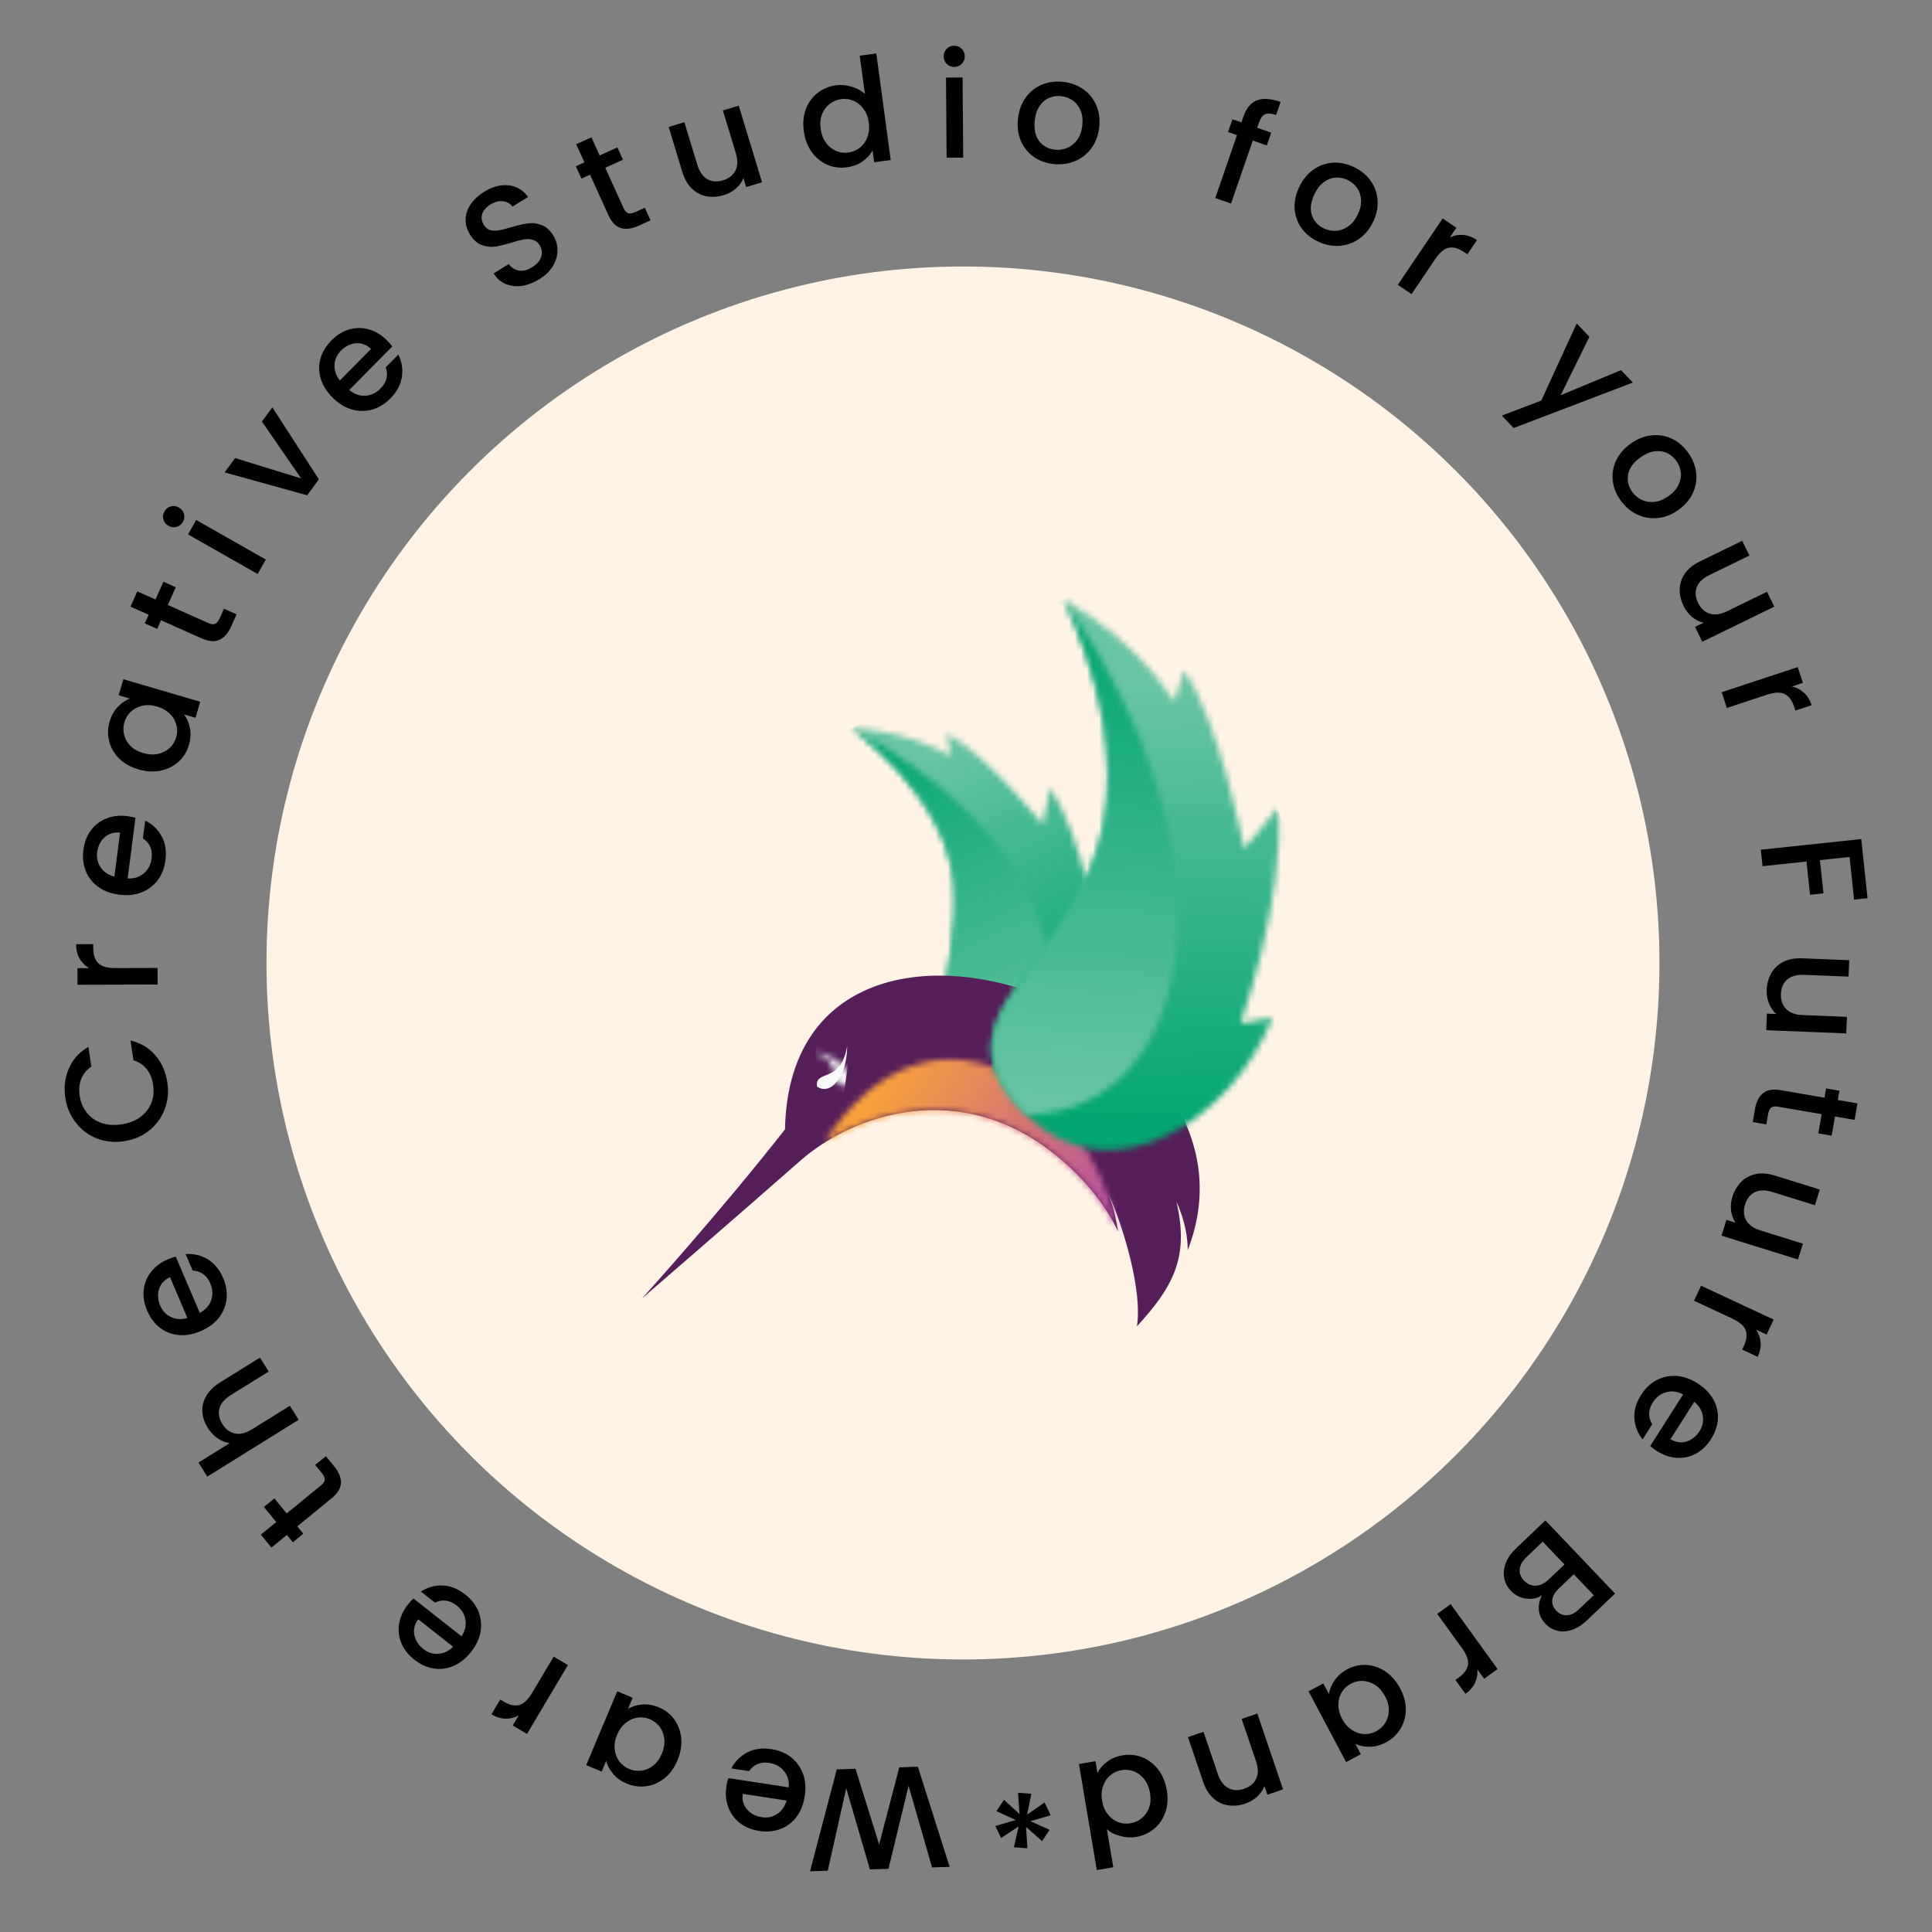 <svg width="319" height="319" viewBox="0 0 319 319" fill="none" xmlns="http://www.w3.org/2000/svg">
<rect x="0" y="0" width="319" height="319" fill="#808080" stroke="none"/>
<circle cx="159" cy="159" r="115" fill="#FFF3E5"/>
<path d="M133.748 308.974L138.163 292.146L141.258 292.049L145.158 304.556L148.478 291.821L151.548 291.7L156.801 308.246L153.898 308.338L150.015 294.87L146.702 308.565L143.631 308.662L139.726 295.267L136.675 308.882L133.748 308.974Z" fill="black"/>
<path d="M119.946 294.905C120.021 294.415 120.12 293.977 120.244 293.591L130.232 295.117C130.312 294.061 130.053 293.163 129.454 292.424C128.854 291.685 128.048 291.239 127.036 291.084C125.581 290.862 124.46 291.314 123.673 292.44L120.755 291.994C121.334 290.853 122.204 289.974 123.367 289.358C124.511 288.756 125.85 288.572 127.384 288.807C128.634 288.997 129.714 289.446 130.626 290.151C131.52 290.871 132.174 291.78 132.589 292.879C132.985 293.992 133.081 295.22 132.876 296.565C132.67 297.909 132.222 299.046 131.529 299.976C130.819 300.92 129.931 301.594 128.865 301.997C127.784 302.399 126.603 302.502 125.322 302.306C124.089 302.118 123.03 301.681 122.148 300.996C121.265 300.311 120.63 299.437 120.242 298.374C119.851 297.327 119.753 296.171 119.946 294.905ZM122.639 296.191C122.502 297.19 122.736 298.043 123.34 298.75C123.945 299.457 124.761 299.889 125.789 300.047C126.722 300.189 127.567 300.011 128.323 299.511C129.076 299.027 129.594 298.289 129.875 297.296L122.639 296.191Z" fill="black"/>
<path d="M111.853 290.673C111.338 291.897 110.631 292.876 109.732 293.609C108.819 294.335 107.819 294.774 106.731 294.924C105.623 295.082 104.538 294.938 103.476 294.492C102.518 294.088 101.765 293.546 101.218 292.865C100.651 292.192 100.271 291.486 100.079 290.745L99.335 292.515L96.791 291.445L101.919 279.255L104.463 280.326L103.7 282.14C104.369 281.745 105.154 281.51 106.052 281.437C106.951 281.364 107.872 281.526 108.816 281.923C109.863 282.363 110.71 283.032 111.357 283.929C111.998 284.841 112.374 285.885 112.487 287.061C112.579 288.245 112.368 289.449 111.853 290.673ZM101.894 286.431C101.541 287.272 101.41 288.077 101.504 288.845C101.582 289.607 101.834 290.268 102.258 290.828C102.681 291.389 103.218 291.805 103.867 292.078C104.516 292.351 105.189 292.443 105.885 292.355C106.576 292.281 107.229 292.009 107.843 291.538C108.437 291.076 108.911 290.425 109.264 289.584C109.618 288.744 109.759 287.935 109.686 287.158C109.599 286.375 109.347 285.696 108.929 285.121C108.49 284.554 107.954 284.138 107.32 283.871C106.671 283.598 105.998 283.506 105.301 283.595C104.604 283.683 103.956 283.966 103.356 284.443C102.735 284.928 102.248 285.591 101.894 286.431Z" fill="black"/>
<path d="M85.641 283.246C84.953 283.619 84.234 283.796 83.482 283.777C82.708 283.763 81.929 283.524 81.145 283.057L82.593 280.623L83.191 280.979C84.112 281.527 84.953 281.71 85.712 281.529C86.458 281.34 87.174 280.667 87.861 279.512L91.419 273.53L93.77 274.929L87.011 286.294L84.659 284.896L85.641 283.246Z" fill="black"/>
<path d="M67.357 264.924C67.664 264.535 67.966 264.203 68.264 263.928L76.201 270.181C76.791 269.303 77.008 268.394 76.852 267.455C76.695 266.517 76.214 265.731 75.41 265.097C74.254 264.186 73.055 264.026 71.815 264.618L69.497 262.791C70.563 262.083 71.754 261.748 73.069 261.786C74.361 261.826 75.617 262.327 76.836 263.287C77.829 264.07 78.547 264.993 78.993 266.056C79.415 267.123 79.536 268.236 79.355 269.397C79.151 270.561 78.628 271.677 77.787 272.745C76.945 273.813 75.993 274.581 74.932 275.049C73.849 275.519 72.744 275.667 71.618 275.493C70.48 275.309 69.402 274.816 68.384 274.014C67.404 273.241 66.699 272.34 66.269 271.308C65.839 270.277 65.717 269.203 65.904 268.087C66.081 266.984 66.565 265.93 67.357 264.924ZM69.066 267.371C68.454 268.172 68.237 269.03 68.414 269.943C68.591 270.856 69.087 271.635 69.904 272.278C70.646 272.863 71.468 273.124 72.373 273.062C73.267 273.013 74.081 272.626 74.815 271.901L69.066 267.371Z" fill="black"/>
<path d="M47.34 249.892L53.001 245.252C53.385 244.937 53.592 244.622 53.623 244.307C53.632 243.99 53.459 243.614 53.104 243.181L52.039 241.882L53.802 240.437L55.171 242.107C55.953 243.06 56.328 243.972 56.299 244.845C56.269 245.717 55.753 246.564 54.751 247.386L49.09 252.027L50.079 253.233L48.353 254.648L47.364 253.442L44.821 255.526L43.071 253.392L45.614 251.307L43.575 248.82L45.301 247.405L47.34 249.892Z" fill="black"/>
<path d="M34.282 235.718C33.75 234.861 33.461 233.986 33.414 233.092C33.359 232.185 33.573 231.317 34.057 230.489C34.532 229.648 35.28 228.91 36.299 228.277L42.925 224.161L44.356 226.465L38.077 230.365C37.071 230.99 36.459 231.719 36.242 232.551C36.01 233.391 36.165 234.247 36.705 235.116C37.246 235.986 37.948 236.51 38.812 236.689C39.655 236.863 40.579 236.637 41.585 236.012L47.864 232.112L49.308 234.436L34.221 243.808L32.778 241.483L37.936 238.279C37.215 238.181 36.54 237.913 35.91 237.475C35.272 237.024 34.729 236.438 34.282 235.718Z" fill="black"/>
<path d="M27.749 207.917C28.206 207.722 28.63 207.576 29.023 207.478L32.983 216.774C33.923 216.287 34.549 215.594 34.862 214.695C35.175 213.797 35.131 212.877 34.73 211.935C34.153 210.58 33.179 209.865 31.807 209.788L30.65 207.072C31.926 206.964 33.131 207.242 34.266 207.906C35.38 208.562 36.242 209.604 36.85 211.032C37.345 212.195 37.532 213.35 37.412 214.496C37.271 215.635 36.842 216.67 36.126 217.601C35.388 218.523 34.394 219.251 33.143 219.784C31.892 220.317 30.688 220.534 29.533 220.435C28.357 220.327 27.317 219.926 26.413 219.233C25.503 218.525 24.794 217.575 24.286 216.383C23.797 215.234 23.611 214.105 23.729 212.994C23.847 211.883 24.256 210.882 24.956 209.993C25.64 209.11 26.572 208.418 27.749 207.917ZM28.073 210.883C27.152 211.292 26.55 211.94 26.267 212.826C25.983 213.712 26.045 214.633 26.452 215.59C26.822 216.459 27.419 217.083 28.241 217.463C29.049 217.849 29.949 217.901 30.942 217.617L28.073 210.883Z" fill="black"/>
<path d="M20.467 188.427C18.853 188.668 17.349 188.513 15.956 187.961C14.561 187.393 13.411 186.522 12.508 185.346C11.585 184.158 11.01 182.796 10.78 181.261C10.517 179.504 10.719 177.881 11.386 176.39C12.035 174.885 13.104 173.706 14.594 172.852L15.081 176.104C14.274 176.661 13.714 177.352 13.4 178.175C13.087 178.999 13.005 179.909 13.154 180.906C13.317 181.998 13.708 182.934 14.326 183.715C14.944 184.496 15.749 185.064 16.741 185.417C17.729 185.754 18.833 185.832 20.051 185.65C21.27 185.467 22.302 185.07 23.149 184.458C23.994 183.831 24.605 183.051 24.984 182.121C25.346 181.193 25.446 180.184 25.283 179.092C25.134 178.095 24.789 177.248 24.248 176.553C23.707 175.857 22.969 175.361 22.035 175.064L21.549 171.812C23.224 172.192 24.591 173.007 25.651 174.256C26.709 175.489 27.37 176.984 27.633 178.74C27.865 180.291 27.72 181.76 27.2 183.149C26.664 184.539 25.812 185.71 24.643 186.662C23.473 187.597 22.081 188.185 20.467 188.427Z" fill="black"/>
<path d="M14.711 159.855C14.038 159.457 13.517 158.93 13.147 158.275C12.761 157.604 12.567 156.813 12.564 155.901L15.396 155.893L15.398 156.589C15.401 157.661 15.675 158.476 16.221 159.035C16.766 159.577 17.711 159.847 19.055 159.843L26.015 159.824L26.022 162.56L12.798 162.596L12.791 159.86L14.711 159.855Z" fill="black"/>
<path d="M21.046 134.758C21.537 134.821 21.978 134.91 22.366 135.024L21.075 145.046C22.133 145.101 23.024 144.821 23.749 144.204C24.474 143.588 24.901 142.772 25.032 141.756C25.22 140.296 24.742 139.186 23.598 138.426L23.975 135.498C25.13 136.05 26.029 136.9 26.671 138.047C27.3 139.177 27.515 140.511 27.317 142.051C27.156 143.304 26.733 144.395 26.049 145.323C25.351 146.234 24.457 146.909 23.368 147.349C22.265 147.772 21.039 147.896 19.69 147.723C18.341 147.549 17.194 147.127 16.248 146.456C15.288 145.768 14.593 144.896 14.165 143.841C13.738 142.77 13.607 141.591 13.773 140.306C13.932 139.068 14.344 138 15.009 137.101C15.673 136.203 16.532 135.547 17.585 135.135C18.622 134.72 19.776 134.594 21.046 134.758ZM19.824 137.48C18.822 137.367 17.975 137.621 17.282 138.241C16.589 138.862 16.176 139.688 16.043 140.719C15.922 141.656 16.121 142.496 16.638 143.24C17.139 143.982 17.889 144.482 18.889 144.74L19.824 137.48Z" fill="black"/>
<path d="M22.837 127.03C21.562 126.656 20.51 126.065 19.681 125.255C18.855 124.429 18.307 123.485 18.035 122.421C17.752 121.338 17.773 120.244 18.097 119.138C18.389 118.14 18.843 117.331 19.458 116.711C20.063 116.071 20.722 115.614 21.436 115.34L19.593 114.8L20.369 112.151L33.06 115.871L32.283 118.519L30.395 117.966C30.863 118.586 31.184 119.339 31.359 120.224C31.533 121.109 31.476 122.042 31.188 123.025C30.869 124.115 30.3 125.032 29.482 125.776C28.648 126.515 27.653 127.008 26.498 127.252C25.331 127.478 24.111 127.403 22.837 127.03ZM25.927 116.656C25.052 116.4 24.238 116.361 23.485 116.541C22.736 116.705 22.108 117.029 21.599 117.514C21.09 117.998 20.737 118.578 20.539 119.254C20.341 119.929 20.325 120.608 20.492 121.291C20.643 121.969 20.988 122.587 21.525 123.144C22.051 123.682 22.751 124.079 23.626 124.335C24.502 124.592 25.321 124.64 26.085 124.48C26.853 124.305 27.499 123.978 28.023 123.498C28.537 122.998 28.89 122.418 29.084 121.758C29.282 121.082 29.297 120.403 29.13 119.721C28.963 119.038 28.609 118.426 28.068 117.884C27.516 117.322 26.802 116.913 25.927 116.656Z" fill="black"/>
<path d="M27.712 99.894L34.397 102.876C34.85 103.078 35.225 103.122 35.52 103.009C35.808 102.875 36.066 102.552 36.294 102.04L36.979 100.506L39.061 101.435L38.181 103.408C37.679 104.533 37.031 105.278 36.238 105.642C35.445 106.006 34.456 105.925 33.273 105.397L26.588 102.414L25.952 103.839L23.914 102.929L24.55 101.505L21.547 100.165L22.671 97.645L25.674 98.984L26.984 96.047L29.023 96.957L27.712 99.894Z" fill="black"/>
<path d="M30.208 86.162C29.963 86.593 29.612 86.872 29.154 86.998C28.695 87.124 28.251 87.065 27.82 86.82C27.388 86.575 27.11 86.223 26.983 85.765C26.857 85.307 26.917 84.862 27.162 84.431C27.399 84.013 27.747 83.742 28.205 83.616C28.663 83.49 29.108 83.549 29.539 83.794C29.97 84.039 30.249 84.391 30.375 84.849C30.501 85.307 30.445 85.745 30.208 86.162ZM32.396 85.859L43.893 92.394L42.541 94.772L31.044 88.238L32.396 85.859Z" fill="black"/>
<path d="M49.725 78.993L43.249 69.602L44.966 67.26L52.65 79.144L50.72 81.776L37.09 78.002L38.821 75.64L49.725 78.993Z" fill="black"/>
<path d="M63.879 56.186C64.232 56.534 64.529 56.871 64.769 57.198L57.674 64.392C58.482 65.077 59.361 65.393 60.311 65.341C61.261 65.289 62.096 64.899 62.815 64.17C63.848 63.122 64.14 61.949 63.69 60.651L65.763 58.549C66.347 59.687 66.548 60.908 66.365 62.21C66.181 63.49 65.545 64.682 64.455 65.787C63.568 66.687 62.571 67.3 61.464 67.624C60.357 67.926 59.237 67.922 58.104 67.614C56.97 67.282 55.919 66.639 54.951 65.684C53.982 64.729 53.325 63.698 52.977 62.592C52.63 61.463 52.605 60.349 52.903 59.249C53.212 58.138 53.822 57.121 54.732 56.199C55.608 55.31 56.583 54.709 57.655 54.396C58.728 54.083 59.809 54.081 60.897 54.391C61.974 54.689 62.968 55.287 63.879 56.186ZM61.259 57.613C60.53 56.916 59.702 56.605 58.774 56.68C57.847 56.754 57.018 57.161 56.288 57.902C55.625 58.574 55.274 59.363 55.236 60.268C55.185 61.162 55.48 62.014 56.119 62.825L61.259 57.613Z" fill="black"/>
<path d="M89.042 46.103C88.089 46.692 87.13 47.058 86.166 47.202C85.194 47.332 84.3 47.226 83.487 46.882C82.673 46.538 82.013 45.958 81.509 45.141L84.001 43.603C84.433 44.182 84.983 44.539 85.648 44.673C86.328 44.799 87.055 44.622 87.831 44.143C88.635 43.647 89.143 43.07 89.357 42.411C89.563 41.739 89.476 41.096 89.098 40.484C88.804 40.007 88.421 39.708 87.95 39.585C87.493 39.453 87.003 39.436 86.48 39.533C85.971 39.622 85.29 39.798 84.437 40.062C83.36 40.388 82.453 40.61 81.716 40.726C80.985 40.821 80.251 40.728 79.515 40.45C78.778 40.171 78.137 39.589 77.591 38.704C77.086 37.887 76.849 37.046 76.879 36.182C76.91 35.317 77.191 34.494 77.725 33.713C78.258 32.933 79.008 32.244 79.975 31.647C81.35 30.798 82.687 30.452 83.987 30.608C85.293 30.742 86.363 31.379 87.198 32.518L84.625 34.107C84.264 33.615 83.746 33.324 83.07 33.234C82.394 33.144 81.688 33.325 80.953 33.779C80.286 34.191 79.846 34.698 79.634 35.298C79.422 35.899 79.514 36.52 79.909 37.16C80.178 37.595 80.53 37.876 80.966 38.002C81.406 38.107 81.881 38.114 82.39 38.025C82.899 37.937 83.567 37.769 84.392 37.523C85.491 37.201 86.413 36.989 87.159 36.886C87.917 36.775 88.669 36.866 89.414 37.158C90.164 37.428 90.816 38.013 91.371 38.911C91.816 39.633 92.039 40.435 92.039 41.319C92.053 42.194 91.808 43.06 91.303 43.918C90.803 44.753 90.049 45.481 89.042 46.103Z" fill="black"/>
<path d="M99.936 27.699L102.961 34.364C103.166 34.816 103.417 35.097 103.714 35.209C104.018 35.299 104.425 35.228 104.935 34.997L106.465 34.303L107.408 36.379L105.441 37.272C104.319 37.781 103.34 37.909 102.505 37.655C101.669 37.402 100.984 36.685 100.448 35.505L97.423 28.839L96.002 29.484L95.08 27.452L96.5 26.807L95.141 23.813L97.655 22.672L99.014 25.666L101.942 24.337L102.865 26.369L99.936 27.699Z" fill="black"/>
<path d="M121.976 17.444L125.824 30.096L123.206 30.892L122.752 29.399C122.497 30.045 122.08 30.624 121.499 31.135C120.929 31.626 120.269 31.986 119.519 32.214C118.524 32.517 117.566 32.582 116.644 32.411C115.738 32.235 114.932 31.811 114.226 31.14C113.535 30.463 113.015 29.551 112.666 28.403L110.403 20.964L112.998 20.175L115.142 27.224C115.486 28.357 116.035 29.143 116.788 29.583C117.536 30.008 118.399 30.071 119.379 29.773C120.359 29.475 121.041 28.941 121.426 28.172C121.821 27.383 121.847 26.422 121.502 25.289L119.358 18.24L121.976 17.444Z" fill="black"/>
<path d="M132.715 21.634C132.537 20.318 132.649 19.116 133.05 18.028C133.468 16.938 134.107 16.053 134.967 15.371C135.841 14.671 136.857 14.243 138.014 14.087C138.871 13.971 139.737 14.047 140.613 14.316C141.502 14.567 142.235 14.969 142.81 15.52L141.954 9.194L144.689 8.824L147.071 26.423L144.336 26.794L144.069 24.82C143.711 25.514 143.163 26.121 142.426 26.64C141.705 27.158 140.837 27.485 139.823 27.622C138.681 27.777 137.596 27.633 136.567 27.191C135.552 26.731 134.698 26.023 134.003 25.068C133.323 24.095 132.893 22.95 132.715 21.634ZM143.448 20.229C143.325 19.326 143.029 18.567 142.558 17.952C142.103 17.335 141.551 16.894 140.901 16.626C140.251 16.359 139.578 16.273 138.88 16.367C138.183 16.462 137.556 16.724 137.001 17.154C136.443 17.569 136.019 18.135 135.729 18.852C135.452 19.552 135.375 20.353 135.498 21.257C135.62 22.161 135.91 22.929 136.367 23.561C136.839 24.192 137.402 24.648 138.054 24.931C138.719 25.197 139.393 25.283 140.075 25.191C140.772 25.096 141.399 24.834 141.954 24.403C142.509 23.973 142.924 23.4 143.199 22.685C143.487 21.952 143.57 21.133 143.448 20.229Z" fill="black"/>
<path d="M157.579 11.053C157.083 11.056 156.666 10.891 156.327 10.558C155.989 10.224 155.818 9.81 155.814 9.314C155.81 8.818 155.975 8.4 156.309 8.062C156.642 7.723 157.057 7.552 157.553 7.549C158.033 7.545 158.442 7.71 158.781 8.043C159.119 8.377 159.29 8.792 159.294 9.288C159.298 9.784 159.133 10.201 158.799 10.539C158.466 10.878 158.059 11.049 157.579 11.053ZM158.936 12.794L159.035 26.018L156.299 26.039L156.2 12.815L158.936 12.794Z" fill="black"/>
<path d="M173.881 27.075C172.641 26.93 171.553 26.522 170.616 25.849C169.682 25.16 168.987 24.274 168.534 23.19C168.082 22.091 167.934 20.866 168.092 19.515C168.247 18.18 168.679 17.03 169.387 16.065C170.095 15.101 170.99 14.399 172.072 13.962C173.154 13.524 174.323 13.378 175.578 13.524C176.834 13.67 177.938 14.08 178.89 14.755C179.843 15.43 180.553 16.318 181.021 17.419C181.488 18.521 181.645 19.739 181.489 21.074C181.334 22.409 180.894 23.558 180.17 24.52C179.446 25.483 178.526 26.19 177.41 26.64C176.313 27.076 175.136 27.221 173.881 27.075ZM174.155 24.714C174.855 24.796 175.526 24.705 176.168 24.441C176.827 24.18 177.386 23.737 177.845 23.114C178.304 22.491 178.589 21.703 178.7 20.749C178.811 19.796 178.722 18.972 178.432 18.278C178.144 17.568 177.718 17.011 177.153 16.607C176.588 16.203 175.955 15.96 175.256 15.879C174.557 15.797 173.886 15.888 173.243 16.152C172.616 16.417 172.089 16.863 171.662 17.49C171.236 18.101 170.968 18.883 170.857 19.837C170.692 21.251 170.922 22.389 171.547 23.251C172.189 24.099 173.059 24.587 174.155 24.714Z" fill="black"/>
<path d="M209.166 24.014L206.852 23.215L203.263 33.604L200.654 32.703L204.243 22.314L202.769 21.804L203.498 19.694L204.972 20.204L205.278 19.319C205.774 17.882 206.513 16.97 207.493 16.581C208.495 16.182 209.812 16.264 211.445 16.828L210.701 18.983C209.914 18.712 209.31 18.672 208.888 18.865C208.471 19.043 208.137 19.494 207.886 20.22L207.581 21.105L209.895 21.904L209.166 24.014Z" fill="black"/>
<path d="M217.481 39.815C216.363 39.262 215.476 38.51 214.821 37.561C214.173 36.598 213.819 35.529 213.757 34.356C213.702 33.169 213.976 31.965 214.58 30.747C215.176 29.542 215.97 28.605 216.962 27.936C217.954 27.266 219.033 26.908 220.199 26.86C221.365 26.813 222.515 27.07 223.648 27.631C224.78 28.191 225.681 28.95 226.351 29.906C227.02 30.862 227.389 31.938 227.458 33.132C227.527 34.327 227.264 35.527 226.667 36.731C226.071 37.936 225.27 38.869 224.263 39.531C223.257 40.193 222.153 40.548 220.951 40.596C219.77 40.636 218.614 40.376 217.481 39.815ZM218.535 37.686C219.166 37.998 219.829 38.139 220.523 38.108C221.231 38.083 221.906 37.855 222.548 37.423C223.191 36.992 223.725 36.346 224.151 35.485C224.577 34.625 224.77 33.819 224.732 33.068C224.7 32.302 224.486 31.634 224.091 31.063C223.695 30.492 223.181 30.051 222.55 29.738C221.92 29.426 221.257 29.286 220.563 29.317C219.884 29.355 219.237 29.598 218.623 30.044C218.017 30.475 217.501 31.121 217.075 31.982C216.443 33.258 216.276 34.407 216.573 35.429C216.892 36.444 217.546 37.196 218.535 37.686Z" fill="black"/>
<path d="M239.393 39.194C240.101 38.861 240.83 38.726 241.579 38.788C242.351 38.846 243.115 39.13 243.87 39.641L242.285 41.988L241.708 41.598C240.82 40.998 239.991 40.766 239.223 40.903C238.467 41.05 237.714 41.679 236.961 42.793L233.064 48.56L230.797 47.028L238.201 36.071L240.468 37.603L239.393 39.194Z" fill="black"/>
<path d="M269.605 63.166L249.924 70.673L247.974 68.62L254.488 66.139L260.332 53.404L262.432 55.614L257.686 65.253L267.655 61.112L269.605 63.166Z" fill="black"/>
<path d="M267.526 82.537C266.811 81.515 266.394 80.43 266.275 79.283C266.169 78.127 266.371 77.019 266.88 75.96C267.402 74.892 268.221 73.969 269.335 73.189C270.437 72.419 271.583 71.978 272.775 71.868C273.966 71.757 275.085 71.96 276.131 72.479C277.176 72.997 278.061 73.774 278.786 74.81C279.51 75.846 279.936 76.944 280.064 78.104C280.192 79.264 280 80.384 279.487 81.466C278.974 82.547 278.166 83.472 277.065 84.243C275.963 85.013 274.812 85.447 273.612 85.544C272.411 85.642 271.272 85.424 270.195 84.888C269.14 84.357 268.25 83.573 267.526 82.537ZM269.473 81.176C269.876 81.753 270.39 82.194 271.014 82.5C271.647 82.819 272.349 82.943 273.119 82.872C273.89 82.802 274.669 82.492 275.456 81.941C276.242 81.391 276.799 80.777 277.126 80.1C277.466 79.413 277.599 78.725 277.526 78.034C277.453 77.343 277.215 76.709 276.811 76.132C276.408 75.555 275.894 75.114 275.27 74.808C274.656 74.516 273.972 74.418 273.22 74.514C272.48 74.602 271.717 74.921 270.931 75.471C269.764 76.287 269.065 77.214 268.835 78.254C268.628 79.297 268.84 80.271 269.473 81.176Z" fill="black"/>
<path d="M292.961 100.169L281.072 105.96L279.874 103.5L281.277 102.817C280.598 102.667 279.961 102.346 279.365 101.853C278.791 101.367 278.332 100.772 277.988 100.067C277.533 99.132 277.317 98.196 277.341 97.259C277.372 96.336 277.664 95.474 278.216 94.671C278.775 93.882 279.594 93.225 280.673 92.7L287.664 89.294L288.851 91.733L282.228 94.959C281.163 95.478 280.473 96.143 280.157 96.956C279.855 97.761 279.928 98.624 280.377 99.545C280.825 100.465 281.459 101.055 282.28 101.314C283.121 101.58 284.074 101.454 285.139 100.936L291.763 97.709L292.961 100.169Z" fill="black"/>
<path d="M295.864 113.348C296.627 113.517 297.287 113.856 297.842 114.364C298.417 114.881 298.847 115.573 299.133 116.439L296.444 117.327L296.226 116.666C295.89 115.648 295.376 114.958 294.684 114.597C293.997 114.251 293.015 114.288 291.739 114.709L285.129 116.89L284.272 114.292L296.83 110.148L297.687 112.746L295.864 113.348Z" fill="black"/>
<path d="M308.356 148.301L306.136 148.536L305.389 141.496L300.497 142.015L301.079 147.504L298.86 147.739L298.277 142.25L291.022 143.02L290.733 140.299L307.32 138.54L308.356 148.301Z" fill="black"/>
<path d="M304.846 170.63L291.633 170.1L291.743 167.366L293.301 167.429C292.775 166.975 292.366 166.39 292.075 165.674C291.798 164.974 291.676 164.233 291.707 163.45C291.749 162.41 292.002 161.484 292.467 160.67C292.932 159.872 293.597 159.25 294.464 158.804C295.33 158.375 296.362 158.184 297.561 158.232L305.331 158.544L305.222 161.253L297.86 160.958C296.677 160.911 295.754 161.17 295.091 161.736C294.444 162.302 294.1 163.097 294.058 164.12C294.017 165.144 294.297 165.963 294.897 166.58C295.512 167.213 296.411 167.553 297.594 167.601L304.956 167.896L304.846 170.63Z" fill="black"/>
<path d="M300.78 183.969L293.566 182.725C293.077 182.64 292.704 182.689 292.445 182.872C292.199 183.073 292.029 183.45 291.933 184.001L291.648 185.657L289.401 185.269L289.768 183.141C289.978 181.927 290.422 181.045 291.101 180.497C291.78 179.948 292.759 179.784 294.036 180.005L301.249 181.25L301.514 179.712L303.714 180.092L303.448 181.629L306.689 182.188L306.219 184.908L302.979 184.349L302.432 187.518L300.233 187.139L300.78 183.969Z" fill="black"/>
<path d="M296.875 207.96L284.249 204.03L285.062 201.418L286.551 201.881C286.16 201.307 285.917 200.637 285.82 199.869C285.734 199.122 285.808 198.374 286.041 197.625C286.35 196.632 286.834 195.803 287.494 195.137C288.149 194.486 288.953 194.058 289.905 193.851C290.853 193.66 291.899 193.743 293.045 194.1L300.47 196.41L299.664 199L292.629 196.81C291.498 196.458 290.54 196.47 289.752 196.845C288.981 197.225 288.443 197.904 288.138 198.881C287.834 199.859 287.892 200.723 288.312 201.474C288.742 202.245 289.523 202.806 290.653 203.158L297.688 205.347L296.875 207.96Z" fill="black"/>
<path d="M289.955 219.547C290.395 220.193 290.643 220.892 290.7 221.642C290.764 222.413 290.603 223.212 290.218 224.038L287.651 222.842L287.945 222.211C288.398 221.239 288.496 220.385 288.24 219.647C287.977 218.925 287.236 218.279 286.018 217.711L279.71 214.77L280.866 212.29L292.851 217.878L291.695 220.358L289.955 219.547Z" fill="black"/>
<path d="M273.556 239.572C273.138 239.305 272.777 239.038 272.474 238.769L277.901 230.246C276.968 229.747 276.042 229.622 275.124 229.872C274.206 230.122 273.472 230.679 272.922 231.542C272.131 232.784 272.092 233.992 272.805 235.167L271.219 237.657C270.408 236.666 269.956 235.515 269.862 234.203C269.772 232.913 270.145 231.614 270.978 230.305C271.657 229.239 272.504 228.431 273.518 227.881C274.536 227.354 275.632 227.123 276.805 227.187C277.983 227.273 279.146 227.682 280.293 228.412C281.44 229.143 282.3 230.012 282.871 231.021C283.447 232.052 283.705 233.137 283.645 234.274C283.576 235.425 283.193 236.547 282.497 237.64C281.827 238.693 281 239.485 280.017 240.016C279.034 240.547 277.977 240.775 276.849 240.701C275.733 240.636 274.636 240.259 273.556 239.572ZM275.819 237.627C276.678 238.155 277.553 238.285 278.444 238.018C279.335 237.751 280.059 237.179 280.618 236.302C281.125 235.505 281.303 234.66 281.151 233.767C281.013 232.882 280.546 232.111 279.751 231.453L275.819 237.627Z" fill="black"/>
<path d="M254.609 263.403C253.85 263.905 252.974 264.087 251.981 263.949C250.989 263.811 250.151 263.383 249.467 262.665C248.882 262.051 248.515 261.34 248.365 260.533C248.214 259.748 248.303 258.924 248.629 258.061C248.967 257.209 249.536 256.403 250.336 255.641L255.168 251.041L266.669 263.122L262.062 267.508C261.239 268.291 260.4 268.825 259.544 269.109C258.688 269.394 257.884 269.442 257.13 269.253C256.388 269.077 255.74 268.699 255.189 268.119C254.527 267.424 254.161 266.668 254.09 265.851C254.02 265.035 254.193 264.219 254.609 263.403ZM259.855 259.933L257.404 262.266C256.755 262.884 256.389 263.509 256.305 264.14C256.221 264.795 256.444 265.4 256.974 265.956C257.492 266.501 258.08 266.747 258.738 266.696C259.395 266.667 260.048 266.343 260.697 265.725L263.148 263.392L259.855 259.933ZM252.048 257.093C251.376 257.732 251.003 258.397 250.93 259.085C250.856 259.774 251.095 260.408 251.647 260.987C252.209 261.578 252.859 261.854 253.596 261.816C254.332 261.777 255.037 261.438 255.709 260.798L258.316 258.316L254.725 254.544L252.048 257.093Z" fill="black"/>
<path d="M243.93 275.631C244 276.41 243.877 277.141 243.561 277.823C243.242 278.528 242.713 279.148 241.974 279.683L240.314 277.388L240.878 276.98C241.746 276.352 242.248 275.653 242.383 274.884C242.505 274.125 242.172 273.2 241.384 272.111L237.305 266.472L239.522 264.868L247.272 275.583L245.056 277.187L243.93 275.631Z" fill="black"/>
<path d="M231.186 278.784C231.808 279.957 232.119 281.124 232.119 282.283C232.104 283.45 231.811 284.502 231.24 285.439C230.662 286.398 229.864 287.148 228.847 287.688C227.928 288.175 227.032 288.415 226.159 288.408C225.279 288.422 224.491 288.27 223.796 287.95L224.697 289.646L222.259 290.94L216.059 279.259L218.497 277.965L219.42 279.704C219.537 278.935 219.851 278.179 220.363 277.437C220.875 276.694 221.583 276.083 222.487 275.603C223.491 275.07 224.544 274.837 225.648 274.903C226.76 274.984 227.806 275.352 228.789 276.008C229.764 276.686 230.563 277.611 231.186 278.784ZM221.602 283.816C222.03 284.622 222.571 285.231 223.225 285.645C223.865 286.066 224.536 286.289 225.238 286.315C225.94 286.341 226.602 286.189 227.224 285.859C227.846 285.529 228.343 285.066 228.715 284.47C229.095 283.888 229.296 283.211 229.321 282.437C229.338 281.685 229.133 280.906 228.705 280.101C228.278 279.295 227.74 278.675 227.093 278.24C226.431 277.812 225.745 277.578 225.036 277.538C224.32 277.52 223.658 277.672 223.05 277.994C222.428 278.324 221.931 278.787 221.559 279.383C221.187 279.979 220.996 280.66 220.986 281.426C220.969 282.214 221.175 283.011 221.602 283.816Z" fill="black"/>
<path d="M205.605 297.8C204.62 298.134 203.672 298.228 202.76 298.081C201.833 297.94 201.014 297.542 200.302 296.888C199.59 296.234 199.041 295.339 198.656 294.203L196.149 286.817L198.717 285.945L201.093 292.945C201.473 294.066 202.044 294.827 202.805 295.227C203.571 295.643 204.439 295.687 205.409 295.357C206.379 295.028 207.049 294.463 207.419 293.662C207.779 292.88 207.768 291.929 207.388 290.808L205.012 283.808L207.603 282.929L211.853 295.451L209.262 296.331L208.776 294.899C208.527 295.558 208.125 296.142 207.572 296.651C207.003 297.165 206.347 297.548 205.605 297.8Z" fill="black"/>
<path d="M192.653 295.589C192.873 296.899 192.8 298.104 192.433 299.204C192.051 300.307 191.44 301.212 190.602 301.921C189.751 302.648 188.749 303.108 187.598 303.302C186.746 303.445 185.877 303.396 184.993 303.156C184.096 302.933 183.351 302.556 182.759 302.022L183.817 308.318L181.095 308.776L178.151 291.261L180.873 290.804L181.203 292.768C181.539 292.063 182.067 291.439 182.787 290.896C183.491 290.356 184.348 290.001 185.358 289.831C186.494 289.64 187.583 289.749 188.625 290.158C189.654 290.585 190.531 291.265 191.256 292.198C191.967 293.149 192.433 294.28 192.653 295.589ZM181.971 297.336C182.122 298.235 182.443 298.985 182.933 299.584C183.407 300.185 183.973 300.609 184.631 300.856C185.289 301.102 185.965 301.167 186.659 301.05C187.354 300.934 187.971 300.651 188.513 300.203C189.057 299.771 189.462 299.192 189.73 298.466C189.984 297.758 190.035 296.954 189.884 296.055C189.733 295.155 189.419 294.397 188.942 293.78C188.449 293.165 187.873 292.726 187.212 292.464C186.538 292.22 185.862 292.155 185.184 292.27C184.489 292.386 183.872 292.668 183.33 293.116C182.789 293.564 182.393 294.15 182.141 294.874C181.877 295.616 181.82 296.437 181.971 297.336Z" fill="black"/>
<path d="M165.286 303.488L164.349 301.495L167.717 300.513L164.527 299.053L165.771 297.17L168.342 299.523L168.093 296.016L170.295 296.176L169.587 299.614L172.476 297.611L173.477 299.729L170.133 300.713L173.303 302.123L172.059 304.005L169.415 301.647L169.639 305.177L167.413 305.014L168.194 301.558L165.286 303.488Z" fill="black"/>
<mask id="mask0_746_19869" style="mask-type:luminance" maskUnits="userSpaceOnUse" x="140" y="120" width="45" height="56">
<path d="M140.475 120.191C140.475 120.191 156.322 131.24 157.564 145.971C158.807 160.703 150.107 170.831 164.4 175.127C177.14 179.117 185.53 164.999 184.287 152.109L181.179 154.258C181.179 154.258 179.004 138.913 173.411 130.012L172.168 136.15C172.168 136.15 162.847 124.488 156.322 121.112L156.943 124.795C157.254 125.102 151.039 120.805 140.475 120.191Z" fill="white"/>
</mask>
<g mask="url(#mask0_746_19869)">
<path d="M158.2 187.714L194.244 171.755L165.657 109.146L129.613 125.105L158.2 187.714Z" fill="url(#paint0_linear_746_19869)"/>
</g>
<mask id="mask1_746_19869" style="mask-type:luminance" maskUnits="userSpaceOnUse" x="140" y="120" width="34" height="56">
<path d="M140.475 120.191C140.475 120.191 156.322 131.24 157.564 145.971C158.807 160.703 150.418 170.524 164.4 175.127C181.801 165.92 173.101 137.378 140.475 120.191Z" fill="white"/>
</mask>
<g mask="url(#mask1_746_19869)">
<path d="M154.471 179.723L186.165 165.605L161.307 110.977L129.613 125.094L154.471 179.723Z" fill="url(#paint1_linear_746_19869)"/>
</g>
<path fill-rule="evenodd" clip-rule="evenodd" d="M187.72 219C188.653 213.169 185.545 202.734 183.06 197.21C183.992 199.665 184.302 201.507 184.613 203.348C182.749 199.358 179.331 194.755 174.359 190.765C158.512 177.875 140.801 184.013 132.101 191.686C123.401 199.358 106 214.397 106 214.397C106 214.397 119.05 199.972 129.615 186.468C130.547 138.285 211.646 166.52 196.11 206.417C196.11 202.121 194.246 198.438 194.246 198.438C196.421 207.645 193.624 212.555 187.72 219Z" fill="#561F5B"/>
<mask id="mask2_746_19869" style="mask-type:luminance" maskUnits="userSpaceOnUse" x="136" y="174" width="49" height="30">
<path d="M184.578 203.319C182.714 199.329 179.296 194.725 174.325 190.736C160.653 179.687 145.738 182.756 136.105 188.587C153.195 162.194 179.296 177.846 184.578 203.319Z" fill="white"/>
</mask>
<g mask="url(#mask2_746_19869)">
<path d="M149.789 218.963L189.873 200.856L169.054 155.127L128.971 173.234L149.789 218.963Z" fill="url(#paint2_linear_746_19869)"/>
</g>
<mask id="mask3_746_19869" style="mask-type:luminance" maskUnits="userSpaceOnUse" x="163" y="99" width="49" height="91">
<path d="M175.61 99C175.61 99 188.35 123.245 180.271 142.887C172.192 162.529 154.481 169.588 169.706 184.319C183.378 197.516 203.264 185.24 210.1 168.053L204.818 168.974C204.818 168.974 212.275 148.105 211.032 133.373L205.439 140.125C205.439 140.125 201.4 119.256 195.496 110.662L193.943 115.88C193.632 115.88 188.66 106.366 175.61 99Z" fill="white"/>
</mask>
<g mask="url(#mask3_746_19869)">
<path d="M170.007 203.343L230.598 176.642L191.757 91.63L131.166 118.637L170.007 203.343Z" fill="url(#paint3_linear_746_19869)"/>
</g>
<mask id="mask4_746_19869" style="mask-type:luminance" maskUnits="userSpaceOnUse" x="163" y="99" width="32" height="86">
<path d="M175.612 99C175.612 99 188.352 123.245 180.273 142.887C172.194 162.222 154.793 169.281 169.397 184.012C197.363 183.705 205.441 141.967 175.612 99Z" fill="white"/>
</mask>
<g mask="url(#mask4_746_19869)">
<path d="M167.192 197.203L219.705 173.571L183.971 95.311L131.459 118.635L167.192 197.203Z" fill="url(#paint4_linear_746_19869)"/>
</g>
<path fill-rule="evenodd" clip-rule="evenodd" d="M139.881 172.657C139.881 172.657 139.57 175.419 138.016 176.647C136.463 177.875 134.599 177.568 134.909 179.409C137.084 180.944 139.881 177.875 139.881 172.657Z" fill="#F9F9FA"/>
<mask id="mask5_746_19869" style="mask-type:luminance" maskUnits="userSpaceOnUse" x="133" y="173" width="8" height="7">
<path d="M133.711 173.555C133.711 173.555 136.507 174.168 137.44 176.01C138.372 177.851 137.75 179.386 139.615 179.386C141.479 177.544 138.683 174.168 133.711 173.555Z" fill="white"/>
</mask>
<g mask="url(#mask5_746_19869)">
<path d="M134.908 172.153L133.711 180.354L139.247 181.142L140.443 172.941L134.908 172.153Z" fill="#F9F9FA"/>
</g>
<defs>
<linearGradient id="paint0_linear_746_19869" x1="174.391" y1="171.422" x2="150.766" y2="126.695" gradientUnits="userSpaceOnUse">
<stop stop-color="#03A672"/>
<stop offset="1" stop-color="#68C4A3"/>
</linearGradient>
<linearGradient id="paint1_linear_746_19869" x1="146.531" y1="120.832" x2="171.487" y2="176.043" gradientUnits="userSpaceOnUse">
<stop stop-color="#03A672"/>
<stop offset="1" stop-color="#65C3A1"/>
</linearGradient>
<linearGradient id="paint2_linear_746_19869" x1="145.573" y1="178.552" x2="181.297" y2="200.957" gradientUnits="userSpaceOnUse">
<stop stop-color="#F9A13A"/>
<stop offset="1" stop-color="#B9539F"/>
</linearGradient>
<linearGradient id="paint3_linear_746_19869" x1="181.417" y1="185.203" x2="180.415" y2="113.599" gradientUnits="userSpaceOnUse">
<stop stop-color="#03A672"/>
<stop offset="1" stop-color="#68C4A3"/>
</linearGradient>
<linearGradient id="paint4_linear_746_19869" x1="177.781" y1="103.304" x2="173.478" y2="189.123" gradientUnits="userSpaceOnUse">
<stop stop-color="#03A672"/>
<stop offset="1" stop-color="#72C7A9"/>
</linearGradient>
</defs>
</svg>
